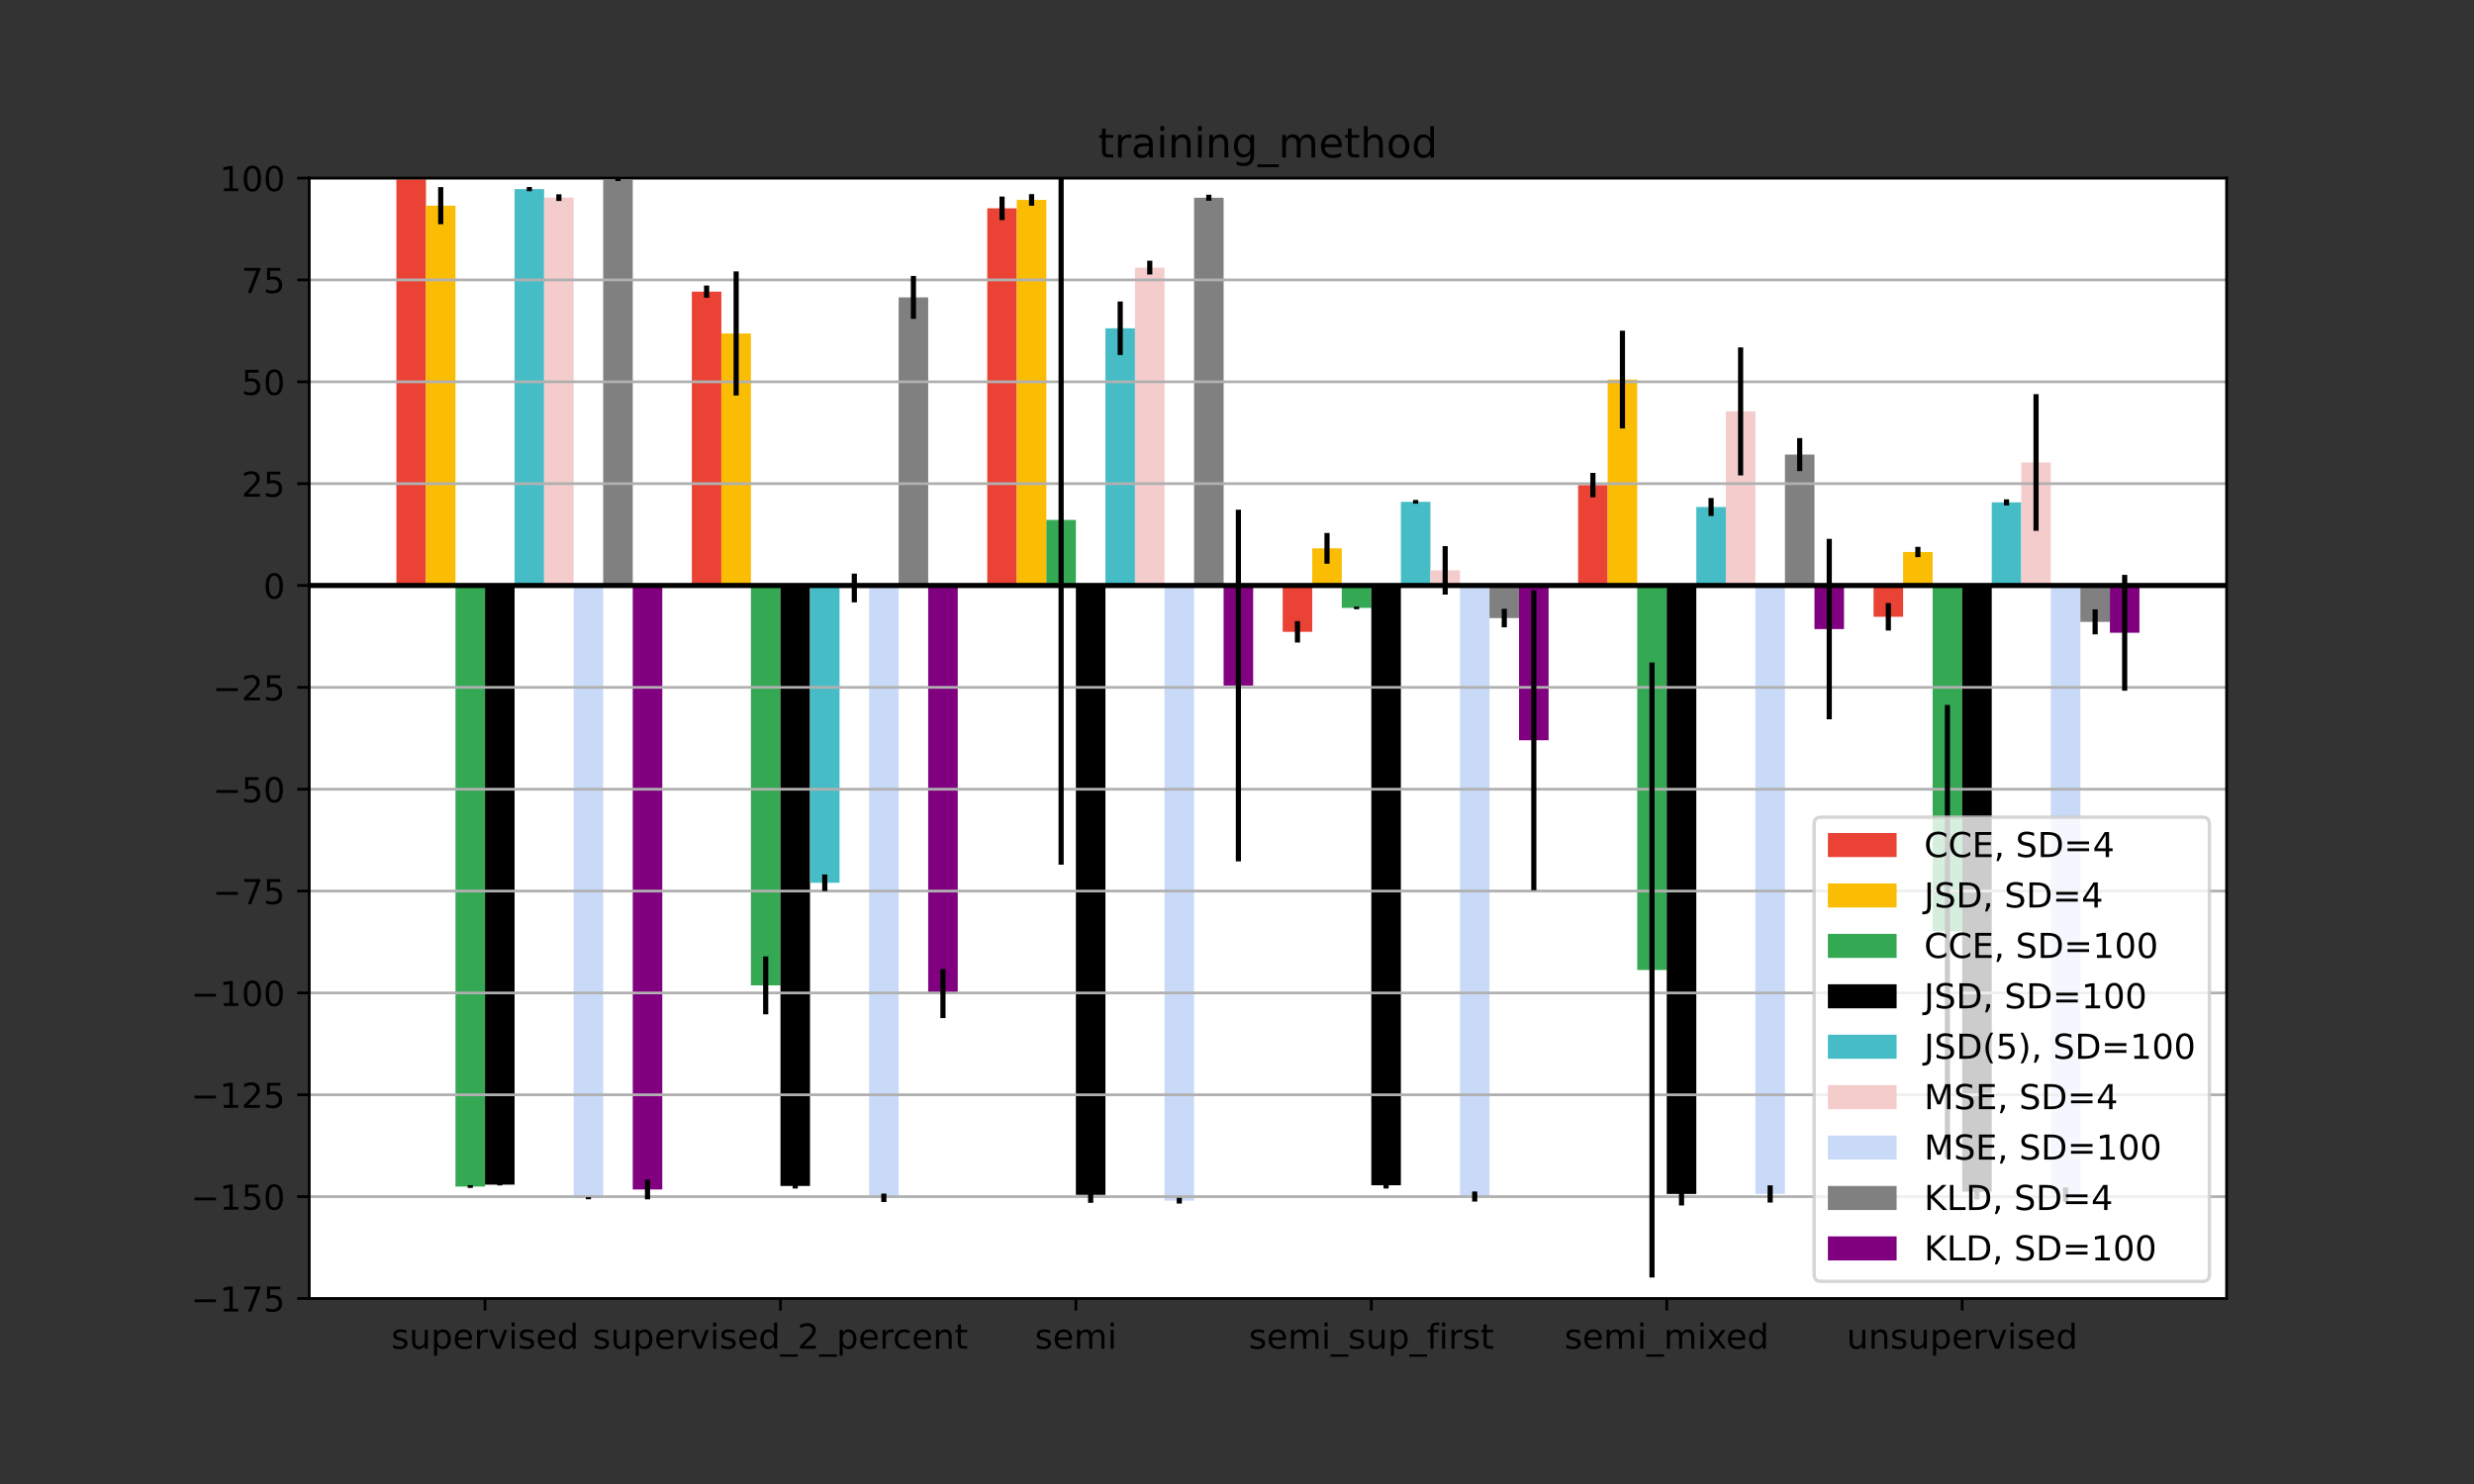 <?xml version="1.0" encoding="utf-8" standalone="no"?>
<!DOCTYPE svg PUBLIC "-//W3C//DTD SVG 1.1//EN"
  "http://www.w3.org/Graphics/SVG/1.1/DTD/svg11.dtd">
<!-- Created with matplotlib (https://matplotlib.org/) -->
<svg height="432pt" version="1.1" viewBox="0 0 720 432" width="720pt" xmlns="http://www.w3.org/2000/svg" xmlns:xlink="http://www.w3.org/1999/xlink">
 <rect x="0" y="0" width="720" height="432" fill="#333333" stroke="none"/>
 <defs>
  <style type="text/css">*{stroke-linecap:butt;stroke-linejoin:round;}</style>
 </defs>
 <g id="figure_1">
  <g id="patch_1">
   <path d="M 0 432 
L 720 432 
L 720 0 
L 0 0 
z
" style="fill:none;"/>
  </g>
  <g id="axes_1">
   <g id="patch_2">
    <path d="M 90 378 
L 648 378 
L 648 51.84 
L 90 51.84 
z
" style="fill:#ffffff;"/>
   </g>
   <g id="patch_3">
    <path clip-path="url(#pdd9e26e563)" d="M 115.364 170.444 
L 123.961 170.444 
L 123.961 52.022 
L 115.364 52.022 
z
" style="fill:#ea4335;"/>
   </g>
   <g id="patch_4">
    <path clip-path="url(#pdd9e26e563)" d="M 201.342 170.444 
L 209.94 170.444 
L 209.94 84.896 
L 201.342 84.896 
z
" style="fill:#ea4335;"/>
   </g>
   <g id="patch_5">
    <path clip-path="url(#pdd9e26e563)" d="M 287.32 170.444 
L 295.918 170.444 
L 295.918 60.636 
L 287.32 60.636 
z
" style="fill:#ea4335;"/>
   </g>
   <g id="patch_6">
    <path clip-path="url(#pdd9e26e563)" d="M 373.299 170.444 
L 381.897 170.444 
L 381.897 183.933 
L 373.299 183.933 
z
" style="fill:#ea4335;"/>
   </g>
   <g id="patch_7">
    <path clip-path="url(#pdd9e26e563)" d="M 459.277 170.444 
L 467.875 170.444 
L 467.875 141.216 
L 459.277 141.216 
z
" style="fill:#ea4335;"/>
   </g>
   <g id="patch_8">
    <path clip-path="url(#pdd9e26e563)" d="M 545.256 170.444 
L 553.854 170.444 
L 553.854 179.547 
L 545.256 179.547 
z
" style="fill:#ea4335;"/>
   </g>
   <g id="patch_9">
    <path clip-path="url(#pdd9e26e563)" d="M 123.961 170.444 
L 132.559 170.444 
L 132.559 59.875 
L 123.961 59.875 
z
" style="fill:#fbbc04;"/>
   </g>
   <g id="patch_10">
    <path clip-path="url(#pdd9e26e563)" d="M 209.94 170.444 
L 218.538 170.444 
L 218.538 97.08 
L 209.94 97.08 
z
" style="fill:#fbbc04;"/>
   </g>
   <g id="patch_11">
    <path clip-path="url(#pdd9e26e563)" d="M 295.918 170.444 
L 304.516 170.444 
L 304.516 58.194 
L 295.918 58.194 
z
" style="fill:#fbbc04;"/>
   </g>
   <g id="patch_12">
    <path clip-path="url(#pdd9e26e563)" d="M 381.897 170.444 
L 390.495 170.444 
L 390.495 159.628 
L 381.897 159.628 
z
" style="fill:#fbbc04;"/>
   </g>
   <g id="patch_13">
    <path clip-path="url(#pdd9e26e563)" d="M 467.875 170.444 
L 476.473 170.444 
L 476.473 110.498 
L 467.875 110.498 
z
" style="fill:#fbbc04;"/>
   </g>
   <g id="patch_14">
    <path clip-path="url(#pdd9e26e563)" d="M 553.854 170.444 
L 562.451 170.444 
L 562.451 160.685 
L 553.854 160.685 
z
" style="fill:#fbbc04;"/>
   </g>
   <g id="patch_15">
    <path clip-path="url(#pdd9e26e563)" d="M 132.559 170.444 
L 141.157 170.444 
L 141.157 345.417 
L 132.559 345.417 
z
" style="fill:#34a853;"/>
   </g>
   <g id="patch_16">
    <path clip-path="url(#pdd9e26e563)" d="M 218.538 170.444 
L 227.136 170.444 
L 227.136 286.852 
L 218.538 286.852 
z
" style="fill:#34a853;"/>
   </g>
   <g id="patch_17">
    <path clip-path="url(#pdd9e26e563)" d="M 304.516 170.444 
L 313.114 170.444 
L 313.114 151.354 
L 304.516 151.354 
z
" style="fill:#34a853;"/>
   </g>
   <g id="patch_18">
    <path clip-path="url(#pdd9e26e563)" d="M 390.495 170.444 
L 399.092 170.444 
L 399.092 176.965 
L 390.495 176.965 
z
" style="fill:#34a853;"/>
   </g>
   <g id="patch_19">
    <path clip-path="url(#pdd9e26e563)" d="M 476.473 170.444 
L 485.071 170.444 
L 485.071 282.366 
L 476.473 282.366 
z
" style="fill:#34a853;"/>
   </g>
   <g id="patch_20">
    <path clip-path="url(#pdd9e26e563)" d="M 562.451 170.444 
L 571.049 170.444 
L 571.049 271.109 
L 562.451 271.109 
z
" style="fill:#34a853;"/>
   </g>
   <g id="patch_21">
    <path clip-path="url(#pdd9e26e563)" d="M 141.157 170.444 
L 149.755 170.444 
L 149.755 344.855 
L 141.157 344.855 
z
"/>
   </g>
   <g id="patch_22">
    <path clip-path="url(#pdd9e26e563)" d="M 227.136 170.444 
L 235.733 170.444 
L 235.733 345.24 
L 227.136 345.24 
z
"/>
   </g>
   <g id="patch_23">
    <path clip-path="url(#pdd9e26e563)" d="M 313.114 170.444 
L 321.712 170.444 
L 321.712 347.826 
L 313.114 347.826 
z
"/>
   </g>
   <g id="patch_24">
    <path clip-path="url(#pdd9e26e563)" d="M 399.092 170.444 
L 407.69 170.444 
L 407.69 345.038 
L 399.092 345.038 
z
"/>
   </g>
   <g id="patch_25">
    <path clip-path="url(#pdd9e26e563)" d="M 485.071 170.444 
L 493.669 170.444 
L 493.669 347.573 
L 485.071 347.573 
z
"/>
   </g>
   <g id="patch_26">
    <path clip-path="url(#pdd9e26e563)" d="M 571.049 170.444 
L 579.647 170.444 
L 579.647 346.912 
L 571.049 346.912 
z
"/>
   </g>
   <g id="patch_27">
    <path clip-path="url(#pdd9e26e563)" d="M 149.755 170.444 
L 158.353 170.444 
L 158.353 55.052 
L 149.755 55.052 
z
" style="fill:#46bdc6;"/>
   </g>
   <g id="patch_28">
    <path clip-path="url(#pdd9e26e563)" d="M 235.733 170.444 
L 244.331 170.444 
L 244.331 256.98 
L 235.733 256.98 
z
" style="fill:#46bdc6;"/>
   </g>
   <g id="patch_29">
    <path clip-path="url(#pdd9e26e563)" d="M 321.712 170.444 
L 330.31 170.444 
L 330.31 95.566 
L 321.712 95.566 
z
" style="fill:#46bdc6;"/>
   </g>
   <g id="patch_30">
    <path clip-path="url(#pdd9e26e563)" d="M 407.69 170.444 
L 416.288 170.444 
L 416.288 146.086 
L 407.69 146.086 
z
" style="fill:#46bdc6;"/>
   </g>
   <g id="patch_31">
    <path clip-path="url(#pdd9e26e563)" d="M 493.669 170.444 
L 502.267 170.444 
L 502.267 147.591 
L 493.669 147.591 
z
" style="fill:#46bdc6;"/>
   </g>
   <g id="patch_32">
    <path clip-path="url(#pdd9e26e563)" d="M 579.647 170.444 
L 588.245 170.444 
L 588.245 146.238 
L 579.647 146.238 
z
" style="fill:#46bdc6;"/>
   </g>
   <g id="patch_33">
    <path clip-path="url(#pdd9e26e563)" d="M 158.353 170.444 
L 166.951 170.444 
L 166.951 57.527 
L 158.353 57.527 
z
" style="fill:#f4cccc;"/>
   </g>
   <g id="patch_34">
    <path clip-path="url(#pdd9e26e563)" d="M 244.331 170.444 
L 252.929 170.444 
L 252.929 171.169 
L 244.331 171.169 
z
" style="fill:#f4cccc;"/>
   </g>
   <g id="patch_35">
    <path clip-path="url(#pdd9e26e563)" d="M 330.31 170.444 
L 338.908 170.444 
L 338.908 77.912 
L 330.31 77.912 
z
" style="fill:#f4cccc;"/>
   </g>
   <g id="patch_36">
    <path clip-path="url(#pdd9e26e563)" d="M 416.288 170.444 
L 424.886 170.444 
L 424.886 166.032 
L 416.288 166.032 
z
" style="fill:#f4cccc;"/>
   </g>
   <g id="patch_37">
    <path clip-path="url(#pdd9e26e563)" d="M 502.267 170.444 
L 510.864 170.444 
L 510.864 119.758 
L 502.267 119.758 
z
" style="fill:#f4cccc;"/>
   </g>
   <g id="patch_38">
    <path clip-path="url(#pdd9e26e563)" d="M 588.245 170.444 
L 596.843 170.444 
L 596.843 134.625 
L 588.245 134.625 
z
" style="fill:#f4cccc;"/>
   </g>
   <g id="patch_39">
    <path clip-path="url(#pdd9e26e563)" d="M 166.951 170.444 
L 175.549 170.444 
L 175.549 348.814 
L 166.951 348.814 
z
" style="fill:#c9daf8;"/>
   </g>
   <g id="patch_40">
    <path clip-path="url(#pdd9e26e563)" d="M 252.929 170.444 
L 261.527 170.444 
L 261.527 348.698 
L 252.929 348.698 
z
" style="fill:#c9daf8;"/>
   </g>
   <g id="patch_41">
    <path clip-path="url(#pdd9e26e563)" d="M 338.908 170.444 
L 347.505 170.444 
L 347.505 349.525 
L 338.908 349.525 
z
" style="fill:#c9daf8;"/>
   </g>
   <g id="patch_42">
    <path clip-path="url(#pdd9e26e563)" d="M 424.886 170.444 
L 433.484 170.444 
L 433.484 348.316 
L 424.886 348.316 
z
" style="fill:#c9daf8;"/>
   </g>
   <g id="patch_43">
    <path clip-path="url(#pdd9e26e563)" d="M 510.864 170.444 
L 519.462 170.444 
L 519.462 347.569 
L 510.864 347.569 
z
" style="fill:#c9daf8;"/>
   </g>
   <g id="patch_44">
    <path clip-path="url(#pdd9e26e563)" d="M 596.843 170.444 
L 605.441 170.444 
L 605.441 347.73 
L 596.843 347.73 
z
" style="fill:#c9daf8;"/>
   </g>
   <g id="patch_45">
    <path clip-path="url(#pdd9e26e563)" d="M 175.549 170.444 
L 184.146 170.444 
L 184.146 52.342 
L 175.549 52.342 
z
" style="fill:#808080;"/>
   </g>
   <g id="patch_46">
    <path clip-path="url(#pdd9e26e563)" d="M 261.527 170.444 
L 270.125 170.444 
L 270.125 86.57 
L 261.527 86.57 
z
" style="fill:#808080;"/>
   </g>
   <g id="patch_47">
    <path clip-path="url(#pdd9e26e563)" d="M 347.505 170.444 
L 356.103 170.444 
L 356.103 57.567 
L 347.505 57.567 
z
" style="fill:#808080;"/>
   </g>
   <g id="patch_48">
    <path clip-path="url(#pdd9e26e563)" d="M 433.484 170.444 
L 442.082 170.444 
L 442.082 179.921 
L 433.484 179.921 
z
" style="fill:#808080;"/>
   </g>
   <g id="patch_49">
    <path clip-path="url(#pdd9e26e563)" d="M 519.462 170.444 
L 528.06 170.444 
L 528.06 132.326 
L 519.462 132.326 
z
" style="fill:#808080;"/>
   </g>
   <g id="patch_50">
    <path clip-path="url(#pdd9e26e563)" d="M 605.441 170.444 
L 614.039 170.444 
L 614.039 181.033 
L 605.441 181.033 
z
" style="fill:#808080;"/>
   </g>
   <g id="patch_51">
    <path clip-path="url(#pdd9e26e563)" d="M 184.146 170.444 
L 192.744 170.444 
L 192.744 346.262 
L 184.146 346.262 
z
" style="fill:#800080;"/>
   </g>
   <g id="patch_52">
    <path clip-path="url(#pdd9e26e563)" d="M 270.125 170.444 
L 278.723 170.444 
L 278.723 289.22 
L 270.125 289.22 
z
" style="fill:#800080;"/>
   </g>
   <g id="patch_53">
    <path clip-path="url(#pdd9e26e563)" d="M 356.103 170.444 
L 364.701 170.444 
L 364.701 199.569 
L 356.103 199.569 
z
" style="fill:#800080;"/>
   </g>
   <g id="patch_54">
    <path clip-path="url(#pdd9e26e563)" d="M 442.082 170.444 
L 450.68 170.444 
L 450.68 215.491 
L 442.082 215.491 
z
" style="fill:#800080;"/>
   </g>
   <g id="patch_55">
    <path clip-path="url(#pdd9e26e563)" d="M 528.06 170.444 
L 536.658 170.444 
L 536.658 183.126 
L 528.06 183.126 
z
" style="fill:#800080;"/>
   </g>
   <g id="patch_56">
    <path clip-path="url(#pdd9e26e563)" d="M 614.039 170.444 
L 622.636 170.444 
L 622.636 184.199 
L 614.039 184.199 
z
" style="fill:#800080;"/>
   </g>
   <g id="matplotlib.axis_1">
    <g id="xtick_1">
     <g id="line2d_1">
      <defs>
       <path d="M 0 0 
L 0 3.5 
" id="m931afcda94" style="stroke:#000000;stroke-width:0.8;"/>
      </defs>
      <g>
       <use style="stroke:#000000;stroke-width:0.8;" x="141.157" xlink:href="#m931afcda94" y="378"/>
      </g>
     </g>
     <g id="text_1">
      <!-- supervised -->
      <g transform="translate(113.874 392.598)scale(0.1 -0.1)">
       <defs>
        <path d="M 44.281 53.078 
L 44.281 44.578 
Q 40.484 46.531 36.375 47.5 
Q 32.281 48.484 27.875 48.484 
Q 21.188 48.484 17.844 46.438 
Q 14.5 44.391 14.5 40.281 
Q 14.5 37.156 16.891 35.375 
Q 19.281 33.594 26.516 31.984 
L 29.594 31.297 
Q 39.156 29.25 43.188 25.516 
Q 47.219 21.781 47.219 15.094 
Q 47.219 7.469 41.188 3.016 
Q 35.156 -1.422 24.609 -1.422 
Q 20.219 -1.422 15.453 -0.562 
Q 10.688 0.297 5.422 2 
L 5.422 11.281 
Q 10.406 8.688 15.234 7.391 
Q 20.062 6.109 24.812 6.109 
Q 31.156 6.109 34.562 8.281 
Q 37.984 10.453 37.984 14.406 
Q 37.984 18.062 35.516 20.016 
Q 33.062 21.969 24.703 23.781 
L 21.578 24.516 
Q 13.234 26.266 9.516 29.906 
Q 5.812 33.547 5.812 39.891 
Q 5.812 47.609 11.281 51.797 
Q 16.75 56 26.812 56 
Q 31.781 56 36.172 55.266 
Q 40.578 54.547 44.281 53.078 
z
" id="DejaVuSans-115"/>
        <path d="M 8.5 21.578 
L 8.5 54.688 
L 17.484 54.688 
L 17.484 21.922 
Q 17.484 14.156 20.5 10.266 
Q 23.531 6.391 29.594 6.391 
Q 36.859 6.391 41.078 11.031 
Q 45.312 15.672 45.312 23.688 
L 45.312 54.688 
L 54.297 54.688 
L 54.297 0 
L 45.312 0 
L 45.312 8.406 
Q 42.047 3.422 37.719 1 
Q 33.406 -1.422 27.688 -1.422 
Q 18.266 -1.422 13.375 4.438 
Q 8.5 10.297 8.5 21.578 
z
M 31.109 56 
z
" id="DejaVuSans-117"/>
        <path d="M 18.109 8.203 
L 18.109 -20.797 
L 9.078 -20.797 
L 9.078 54.688 
L 18.109 54.688 
L 18.109 46.391 
Q 20.953 51.266 25.266 53.625 
Q 29.594 56 35.594 56 
Q 45.562 56 51.781 48.094 
Q 58.016 40.188 58.016 27.297 
Q 58.016 14.406 51.781 6.484 
Q 45.562 -1.422 35.594 -1.422 
Q 29.594 -1.422 25.266 0.953 
Q 20.953 3.328 18.109 8.203 
z
M 48.688 27.297 
Q 48.688 37.203 44.609 42.844 
Q 40.531 48.484 33.406 48.484 
Q 26.266 48.484 22.188 42.844 
Q 18.109 37.203 18.109 27.297 
Q 18.109 17.391 22.188 11.75 
Q 26.266 6.109 33.406 6.109 
Q 40.531 6.109 44.609 11.75 
Q 48.688 17.391 48.688 27.297 
z
" id="DejaVuSans-112"/>
        <path d="M 56.203 29.594 
L 56.203 25.203 
L 14.891 25.203 
Q 15.484 15.922 20.484 11.062 
Q 25.484 6.203 34.422 6.203 
Q 39.594 6.203 44.453 7.469 
Q 49.312 8.734 54.109 11.281 
L 54.109 2.781 
Q 49.266 0.734 44.188 -0.344 
Q 39.109 -1.422 33.891 -1.422 
Q 20.797 -1.422 13.156 6.188 
Q 5.516 13.812 5.516 26.812 
Q 5.516 40.234 12.766 48.109 
Q 20.016 56 32.328 56 
Q 43.359 56 49.781 48.891 
Q 56.203 41.797 56.203 29.594 
z
M 47.219 32.234 
Q 47.125 39.594 43.094 43.984 
Q 39.062 48.391 32.422 48.391 
Q 24.906 48.391 20.391 44.141 
Q 15.875 39.891 15.188 32.172 
z
" id="DejaVuSans-101"/>
        <path d="M 41.109 46.297 
Q 39.594 47.172 37.812 47.578 
Q 36.031 48 33.891 48 
Q 26.266 48 22.188 43.047 
Q 18.109 38.094 18.109 28.812 
L 18.109 0 
L 9.078 0 
L 9.078 54.688 
L 18.109 54.688 
L 18.109 46.188 
Q 20.953 51.172 25.484 53.578 
Q 30.031 56 36.531 56 
Q 37.453 56 38.578 55.875 
Q 39.703 55.766 41.062 55.516 
z
" id="DejaVuSans-114"/>
        <path d="M 2.984 54.688 
L 12.5 54.688 
L 29.594 8.797 
L 46.688 54.688 
L 56.203 54.688 
L 35.688 0 
L 23.484 0 
z
" id="DejaVuSans-118"/>
        <path d="M 9.422 54.688 
L 18.406 54.688 
L 18.406 0 
L 9.422 0 
z
M 9.422 75.984 
L 18.406 75.984 
L 18.406 64.594 
L 9.422 64.594 
z
" id="DejaVuSans-105"/>
        <path d="M 45.406 46.391 
L 45.406 75.984 
L 54.391 75.984 
L 54.391 0 
L 45.406 0 
L 45.406 8.203 
Q 42.578 3.328 38.25 0.953 
Q 33.938 -1.422 27.875 -1.422 
Q 17.969 -1.422 11.734 6.484 
Q 5.516 14.406 5.516 27.297 
Q 5.516 40.188 11.734 48.094 
Q 17.969 56 27.875 56 
Q 33.938 56 38.25 53.625 
Q 42.578 51.266 45.406 46.391 
z
M 14.797 27.297 
Q 14.797 17.391 18.875 11.75 
Q 22.953 6.109 30.078 6.109 
Q 37.203 6.109 41.297 11.75 
Q 45.406 17.391 45.406 27.297 
Q 45.406 37.203 41.297 42.844 
Q 37.203 48.484 30.078 48.484 
Q 22.953 48.484 18.875 42.844 
Q 14.797 37.203 14.797 27.297 
z
" id="DejaVuSans-100"/>
       </defs>
       <use xlink:href="#DejaVuSans-115"/>
       <use x="52.1" xlink:href="#DejaVuSans-117"/>
       <use x="115.479" xlink:href="#DejaVuSans-112"/>
       <use x="178.955" xlink:href="#DejaVuSans-101"/>
       <use x="240.479" xlink:href="#DejaVuSans-114"/>
       <use x="281.592" xlink:href="#DejaVuSans-118"/>
       <use x="340.771" xlink:href="#DejaVuSans-105"/>
       <use x="368.555" xlink:href="#DejaVuSans-115"/>
       <use x="420.654" xlink:href="#DejaVuSans-101"/>
       <use x="482.178" xlink:href="#DejaVuSans-100"/>
      </g>
     </g>
    </g>
    <g id="xtick_2">
     <g id="line2d_2">
      <g>
       <use style="stroke:#000000;stroke-width:0.8;" x="227.136" xlink:href="#m931afcda94" y="378"/>
      </g>
     </g>
     <g id="text_2">
      <!-- supervised_2_percent -->
      <g transform="translate(172.522 392.598)scale(0.1 -0.1)">
       <defs>
        <path d="M 50.984 -16.609 
L 50.984 -23.578 
L -0.984 -23.578 
L -0.984 -16.609 
z
" id="DejaVuSans-95"/>
        <path d="M 19.188 8.297 
L 53.609 8.297 
L 53.609 0 
L 7.328 0 
L 7.328 8.297 
Q 12.938 14.109 22.625 23.891 
Q 32.328 33.688 34.812 36.531 
Q 39.547 41.844 41.422 45.531 
Q 43.312 49.219 43.312 52.781 
Q 43.312 58.594 39.234 62.25 
Q 35.156 65.922 28.609 65.922 
Q 23.969 65.922 18.812 64.312 
Q 13.672 62.703 7.812 59.422 
L 7.812 69.391 
Q 13.766 71.781 18.938 73 
Q 24.125 74.219 28.422 74.219 
Q 39.75 74.219 46.484 68.547 
Q 53.219 62.891 53.219 53.422 
Q 53.219 48.922 51.531 44.891 
Q 49.859 40.875 45.406 35.406 
Q 44.188 33.984 37.641 27.219 
Q 31.109 20.453 19.188 8.297 
z
" id="DejaVuSans-50"/>
        <path d="M 48.781 52.594 
L 48.781 44.188 
Q 44.969 46.297 41.141 47.344 
Q 37.312 48.391 33.406 48.391 
Q 24.656 48.391 19.812 42.844 
Q 14.984 37.312 14.984 27.297 
Q 14.984 17.281 19.812 11.734 
Q 24.656 6.203 33.406 6.203 
Q 37.312 6.203 41.141 7.25 
Q 44.969 8.297 48.781 10.406 
L 48.781 2.094 
Q 45.016 0.344 40.984 -0.531 
Q 36.969 -1.422 32.422 -1.422 
Q 20.062 -1.422 12.781 6.344 
Q 5.516 14.109 5.516 27.297 
Q 5.516 40.672 12.859 48.328 
Q 20.219 56 33.016 56 
Q 37.156 56 41.109 55.141 
Q 45.062 54.297 48.781 52.594 
z
" id="DejaVuSans-99"/>
        <path d="M 54.891 33.016 
L 54.891 0 
L 45.906 0 
L 45.906 32.719 
Q 45.906 40.484 42.875 44.328 
Q 39.844 48.188 33.797 48.188 
Q 26.516 48.188 22.312 43.547 
Q 18.109 38.922 18.109 30.906 
L 18.109 0 
L 9.078 0 
L 9.078 54.688 
L 18.109 54.688 
L 18.109 46.188 
Q 21.344 51.125 25.703 53.562 
Q 30.078 56 35.797 56 
Q 45.219 56 50.047 50.172 
Q 54.891 44.344 54.891 33.016 
z
" id="DejaVuSans-110"/>
        <path d="M 18.312 70.219 
L 18.312 54.688 
L 36.812 54.688 
L 36.812 47.703 
L 18.312 47.703 
L 18.312 18.016 
Q 18.312 11.328 20.141 9.422 
Q 21.969 7.516 27.594 7.516 
L 36.812 7.516 
L 36.812 0 
L 27.594 0 
Q 17.188 0 13.234 3.875 
Q 9.281 7.766 9.281 18.016 
L 9.281 47.703 
L 2.688 47.703 
L 2.688 54.688 
L 9.281 54.688 
L 9.281 70.219 
z
" id="DejaVuSans-116"/>
       </defs>
       <use xlink:href="#DejaVuSans-115"/>
       <use x="52.1" xlink:href="#DejaVuSans-117"/>
       <use x="115.479" xlink:href="#DejaVuSans-112"/>
       <use x="178.955" xlink:href="#DejaVuSans-101"/>
       <use x="240.479" xlink:href="#DejaVuSans-114"/>
       <use x="281.592" xlink:href="#DejaVuSans-118"/>
       <use x="340.771" xlink:href="#DejaVuSans-105"/>
       <use x="368.555" xlink:href="#DejaVuSans-115"/>
       <use x="420.654" xlink:href="#DejaVuSans-101"/>
       <use x="482.178" xlink:href="#DejaVuSans-100"/>
       <use x="545.654" xlink:href="#DejaVuSans-95"/>
       <use x="595.654" xlink:href="#DejaVuSans-50"/>
       <use x="659.277" xlink:href="#DejaVuSans-95"/>
       <use x="709.277" xlink:href="#DejaVuSans-112"/>
       <use x="772.754" xlink:href="#DejaVuSans-101"/>
       <use x="834.277" xlink:href="#DejaVuSans-114"/>
       <use x="873.141" xlink:href="#DejaVuSans-99"/>
       <use x="928.121" xlink:href="#DejaVuSans-101"/>
       <use x="989.645" xlink:href="#DejaVuSans-110"/>
       <use x="1053.023" xlink:href="#DejaVuSans-116"/>
      </g>
     </g>
    </g>
    <g id="xtick_3">
     <g id="line2d_3">
      <g>
       <use style="stroke:#000000;stroke-width:0.8;" x="313.114" xlink:href="#m931afcda94" y="378"/>
      </g>
     </g>
     <g id="text_3">
      <!-- semi -->
      <g transform="translate(301.173 392.598)scale(0.1 -0.1)">
       <defs>
        <path d="M 52 44.188 
Q 55.375 50.25 60.062 53.125 
Q 64.75 56 71.094 56 
Q 79.641 56 84.281 50.016 
Q 88.922 44.047 88.922 33.016 
L 88.922 0 
L 79.891 0 
L 79.891 32.719 
Q 79.891 40.578 77.094 44.375 
Q 74.312 48.188 68.609 48.188 
Q 61.625 48.188 57.562 43.547 
Q 53.516 38.922 53.516 30.906 
L 53.516 0 
L 44.484 0 
L 44.484 32.719 
Q 44.484 40.625 41.703 44.406 
Q 38.922 48.188 33.109 48.188 
Q 26.219 48.188 22.156 43.531 
Q 18.109 38.875 18.109 30.906 
L 18.109 0 
L 9.078 0 
L 9.078 54.688 
L 18.109 54.688 
L 18.109 46.188 
Q 21.188 51.219 25.484 53.609 
Q 29.781 56 35.688 56 
Q 41.656 56 45.828 52.969 
Q 50 49.953 52 44.188 
z
" id="DejaVuSans-109"/>
       </defs>
       <use xlink:href="#DejaVuSans-115"/>
       <use x="52.1" xlink:href="#DejaVuSans-101"/>
       <use x="113.623" xlink:href="#DejaVuSans-109"/>
       <use x="211.035" xlink:href="#DejaVuSans-105"/>
      </g>
     </g>
    </g>
    <g id="xtick_4">
     <g id="line2d_4">
      <g>
       <use style="stroke:#000000;stroke-width:0.8;" x="399.092" xlink:href="#m931afcda94" y="378"/>
      </g>
     </g>
     <g id="text_4">
      <!-- semi_sup_first -->
      <g transform="translate(363.435 392.598)scale(0.1 -0.1)">
       <defs>
        <path d="M 37.109 75.984 
L 37.109 68.5 
L 28.516 68.5 
Q 23.688 68.5 21.797 66.547 
Q 19.922 64.594 19.922 59.516 
L 19.922 54.688 
L 34.719 54.688 
L 34.719 47.703 
L 19.922 47.703 
L 19.922 0 
L 10.891 0 
L 10.891 47.703 
L 2.297 47.703 
L 2.297 54.688 
L 10.891 54.688 
L 10.891 58.5 
Q 10.891 67.625 15.141 71.797 
Q 19.391 75.984 28.609 75.984 
z
" id="DejaVuSans-102"/>
       </defs>
       <use xlink:href="#DejaVuSans-115"/>
       <use x="52.1" xlink:href="#DejaVuSans-101"/>
       <use x="113.623" xlink:href="#DejaVuSans-109"/>
       <use x="211.035" xlink:href="#DejaVuSans-105"/>
       <use x="238.818" xlink:href="#DejaVuSans-95"/>
       <use x="288.818" xlink:href="#DejaVuSans-115"/>
       <use x="340.918" xlink:href="#DejaVuSans-117"/>
       <use x="404.297" xlink:href="#DejaVuSans-112"/>
       <use x="467.773" xlink:href="#DejaVuSans-95"/>
       <use x="517.773" xlink:href="#DejaVuSans-102"/>
       <use x="552.979" xlink:href="#DejaVuSans-105"/>
       <use x="580.762" xlink:href="#DejaVuSans-114"/>
       <use x="621.875" xlink:href="#DejaVuSans-115"/>
       <use x="673.975" xlink:href="#DejaVuSans-116"/>
      </g>
     </g>
    </g>
    <g id="xtick_5">
     <g id="line2d_5">
      <g>
       <use style="stroke:#000000;stroke-width:0.8;" x="485.071" xlink:href="#m931afcda94" y="378"/>
      </g>
     </g>
     <g id="text_5">
      <!-- semi_mixed -->
      <g transform="translate(455.317 392.598)scale(0.1 -0.1)">
       <defs>
        <path d="M 54.891 54.688 
L 35.109 28.078 
L 55.906 0 
L 45.312 0 
L 29.391 21.484 
L 13.484 0 
L 2.875 0 
L 24.125 28.609 
L 4.688 54.688 
L 15.281 54.688 
L 29.781 35.203 
L 44.281 54.688 
z
" id="DejaVuSans-120"/>
       </defs>
       <use xlink:href="#DejaVuSans-115"/>
       <use x="52.1" xlink:href="#DejaVuSans-101"/>
       <use x="113.623" xlink:href="#DejaVuSans-109"/>
       <use x="211.035" xlink:href="#DejaVuSans-105"/>
       <use x="238.818" xlink:href="#DejaVuSans-95"/>
       <use x="288.818" xlink:href="#DejaVuSans-109"/>
       <use x="386.23" xlink:href="#DejaVuSans-105"/>
       <use x="414.014" xlink:href="#DejaVuSans-120"/>
       <use x="470.068" xlink:href="#DejaVuSans-101"/>
       <use x="531.592" xlink:href="#DejaVuSans-100"/>
      </g>
     </g>
    </g>
    <g id="xtick_6">
     <g id="line2d_6">
      <g>
       <use style="stroke:#000000;stroke-width:0.8;" x="571.049" xlink:href="#m931afcda94" y="378"/>
      </g>
     </g>
     <g id="text_6">
      <!-- unsupervised -->
      <g transform="translate(537.428 392.598)scale(0.1 -0.1)">
       <use xlink:href="#DejaVuSans-117"/>
       <use x="63.379" xlink:href="#DejaVuSans-110"/>
       <use x="126.758" xlink:href="#DejaVuSans-115"/>
       <use x="178.857" xlink:href="#DejaVuSans-117"/>
       <use x="242.236" xlink:href="#DejaVuSans-112"/>
       <use x="305.713" xlink:href="#DejaVuSans-101"/>
       <use x="367.236" xlink:href="#DejaVuSans-114"/>
       <use x="408.35" xlink:href="#DejaVuSans-118"/>
       <use x="467.529" xlink:href="#DejaVuSans-105"/>
       <use x="495.312" xlink:href="#DejaVuSans-115"/>
       <use x="547.412" xlink:href="#DejaVuSans-101"/>
       <use x="608.936" xlink:href="#DejaVuSans-100"/>
      </g>
     </g>
    </g>
   </g>
   <g id="matplotlib.axis_2">
    <g id="ytick_1">
     <g id="line2d_7">
      <path clip-path="url(#pdd9e26e563)" d="M 90 378 
L 648 378 
" style="fill:none;stroke:#b0b0b0;stroke-linecap:square;stroke-width:0.8;"/>
     </g>
     <g id="line2d_8">
      <defs>
       <path d="M 0 0 
L -3.5 0 
" id="m92d820ba97" style="stroke:#000000;stroke-width:0.8;"/>
      </defs>
      <g>
       <use style="stroke:#000000;stroke-width:0.8;" x="90" xlink:href="#m92d820ba97" y="378"/>
      </g>
     </g>
     <g id="text_7">
      <!-- −175 -->
      <g transform="translate(55.533 381.799)scale(0.1 -0.1)">
       <defs>
        <path d="M 10.594 35.5 
L 73.188 35.5 
L 73.188 27.203 
L 10.594 27.203 
z
" id="DejaVuSans-8722"/>
        <path d="M 12.406 8.297 
L 28.516 8.297 
L 28.516 63.922 
L 10.984 60.406 
L 10.984 69.391 
L 28.422 72.906 
L 38.281 72.906 
L 38.281 8.297 
L 54.391 8.297 
L 54.391 0 
L 12.406 0 
z
" id="DejaVuSans-49"/>
        <path d="M 8.203 72.906 
L 55.078 72.906 
L 55.078 68.703 
L 28.609 0 
L 18.312 0 
L 43.219 64.594 
L 8.203 64.594 
z
" id="DejaVuSans-55"/>
        <path d="M 10.797 72.906 
L 49.516 72.906 
L 49.516 64.594 
L 19.828 64.594 
L 19.828 46.734 
Q 21.969 47.469 24.109 47.828 
Q 26.266 48.188 28.422 48.188 
Q 40.625 48.188 47.75 41.5 
Q 54.891 34.812 54.891 23.391 
Q 54.891 11.625 47.562 5.094 
Q 40.234 -1.422 26.906 -1.422 
Q 22.312 -1.422 17.547 -0.641 
Q 12.797 0.141 7.719 1.703 
L 7.719 11.625 
Q 12.109 9.234 16.797 8.062 
Q 21.484 6.891 26.703 6.891 
Q 35.156 6.891 40.078 11.328 
Q 45.016 15.766 45.016 23.391 
Q 45.016 31 40.078 35.438 
Q 35.156 39.891 26.703 39.891 
Q 22.75 39.891 18.812 39.016 
Q 14.891 38.141 10.797 36.281 
z
" id="DejaVuSans-53"/>
       </defs>
       <use xlink:href="#DejaVuSans-8722"/>
       <use x="83.789" xlink:href="#DejaVuSans-49"/>
       <use x="147.412" xlink:href="#DejaVuSans-55"/>
       <use x="211.035" xlink:href="#DejaVuSans-53"/>
      </g>
     </g>
    </g>
    <g id="ytick_2">
     <g id="line2d_9">
      <path clip-path="url(#pdd9e26e563)" d="M 90 348.349 
L 648 348.349 
" style="fill:none;stroke:#b0b0b0;stroke-linecap:square;stroke-width:0.8;"/>
     </g>
     <g id="line2d_10">
      <g>
       <use style="stroke:#000000;stroke-width:0.8;" x="90" xlink:href="#m92d820ba97" y="348.349"/>
      </g>
     </g>
     <g id="text_8">
      <!-- −150 -->
      <g transform="translate(55.533 352.148)scale(0.1 -0.1)">
       <defs>
        <path d="M 31.781 66.406 
Q 24.172 66.406 20.328 58.906 
Q 16.5 51.422 16.5 36.375 
Q 16.5 21.391 20.328 13.891 
Q 24.172 6.391 31.781 6.391 
Q 39.453 6.391 43.281 13.891 
Q 47.125 21.391 47.125 36.375 
Q 47.125 51.422 43.281 58.906 
Q 39.453 66.406 31.781 66.406 
z
M 31.781 74.219 
Q 44.047 74.219 50.516 64.516 
Q 56.984 54.828 56.984 36.375 
Q 56.984 17.969 50.516 8.266 
Q 44.047 -1.422 31.781 -1.422 
Q 19.531 -1.422 13.062 8.266 
Q 6.594 17.969 6.594 36.375 
Q 6.594 54.828 13.062 64.516 
Q 19.531 74.219 31.781 74.219 
z
" id="DejaVuSans-48"/>
       </defs>
       <use xlink:href="#DejaVuSans-8722"/>
       <use x="83.789" xlink:href="#DejaVuSans-49"/>
       <use x="147.412" xlink:href="#DejaVuSans-53"/>
       <use x="211.035" xlink:href="#DejaVuSans-48"/>
      </g>
     </g>
    </g>
    <g id="ytick_3">
     <g id="line2d_11">
      <path clip-path="url(#pdd9e26e563)" d="M 90 318.698 
L 648 318.698 
" style="fill:none;stroke:#b0b0b0;stroke-linecap:square;stroke-width:0.8;"/>
     </g>
     <g id="line2d_12">
      <g>
       <use style="stroke:#000000;stroke-width:0.8;" x="90" xlink:href="#m92d820ba97" y="318.698"/>
      </g>
     </g>
     <g id="text_9">
      <!-- −125 -->
      <g transform="translate(55.533 322.497)scale(0.1 -0.1)">
       <use xlink:href="#DejaVuSans-8722"/>
       <use x="83.789" xlink:href="#DejaVuSans-49"/>
       <use x="147.412" xlink:href="#DejaVuSans-50"/>
       <use x="211.035" xlink:href="#DejaVuSans-53"/>
      </g>
     </g>
    </g>
    <g id="ytick_4">
     <g id="line2d_13">
      <path clip-path="url(#pdd9e26e563)" d="M 90 289.047 
L 648 289.047 
" style="fill:none;stroke:#b0b0b0;stroke-linecap:square;stroke-width:0.8;"/>
     </g>
     <g id="line2d_14">
      <g>
       <use style="stroke:#000000;stroke-width:0.8;" x="90" xlink:href="#m92d820ba97" y="289.047"/>
      </g>
     </g>
     <g id="text_10">
      <!-- −100 -->
      <g transform="translate(55.533 292.846)scale(0.1 -0.1)">
       <use xlink:href="#DejaVuSans-8722"/>
       <use x="83.789" xlink:href="#DejaVuSans-49"/>
       <use x="147.412" xlink:href="#DejaVuSans-48"/>
       <use x="211.035" xlink:href="#DejaVuSans-48"/>
      </g>
     </g>
    </g>
    <g id="ytick_5">
     <g id="line2d_15">
      <path clip-path="url(#pdd9e26e563)" d="M 90 259.396 
L 648 259.396 
" style="fill:none;stroke:#b0b0b0;stroke-linecap:square;stroke-width:0.8;"/>
     </g>
     <g id="line2d_16">
      <g>
       <use style="stroke:#000000;stroke-width:0.8;" x="90" xlink:href="#m92d820ba97" y="259.396"/>
      </g>
     </g>
     <g id="text_11">
      <!-- −75 -->
      <g transform="translate(61.895 263.196)scale(0.1 -0.1)">
       <use xlink:href="#DejaVuSans-8722"/>
       <use x="83.789" xlink:href="#DejaVuSans-55"/>
       <use x="147.412" xlink:href="#DejaVuSans-53"/>
      </g>
     </g>
    </g>
    <g id="ytick_6">
     <g id="line2d_17">
      <path clip-path="url(#pdd9e26e563)" d="M 90 229.745 
L 648 229.745 
" style="fill:none;stroke:#b0b0b0;stroke-linecap:square;stroke-width:0.8;"/>
     </g>
     <g id="line2d_18">
      <g>
       <use style="stroke:#000000;stroke-width:0.8;" x="90" xlink:href="#m92d820ba97" y="229.745"/>
      </g>
     </g>
     <g id="text_12">
      <!-- −50 -->
      <g transform="translate(61.895 233.545)scale(0.1 -0.1)">
       <use xlink:href="#DejaVuSans-8722"/>
       <use x="83.789" xlink:href="#DejaVuSans-53"/>
       <use x="147.412" xlink:href="#DejaVuSans-48"/>
      </g>
     </g>
    </g>
    <g id="ytick_7">
     <g id="line2d_19">
      <path clip-path="url(#pdd9e26e563)" d="M 90 200.095 
L 648 200.095 
" style="fill:none;stroke:#b0b0b0;stroke-linecap:square;stroke-width:0.8;"/>
     </g>
     <g id="line2d_20">
      <g>
       <use style="stroke:#000000;stroke-width:0.8;" x="90" xlink:href="#m92d820ba97" y="200.095"/>
      </g>
     </g>
     <g id="text_13">
      <!-- −25 -->
      <g transform="translate(61.895 203.894)scale(0.1 -0.1)">
       <use xlink:href="#DejaVuSans-8722"/>
       <use x="83.789" xlink:href="#DejaVuSans-50"/>
       <use x="147.412" xlink:href="#DejaVuSans-53"/>
      </g>
     </g>
    </g>
    <g id="ytick_8">
     <g id="line2d_21">
      <path clip-path="url(#pdd9e26e563)" d="M 90 170.444 
L 648 170.444 
" style="fill:none;stroke:#b0b0b0;stroke-linecap:square;stroke-width:0.8;"/>
     </g>
     <g id="line2d_22">
      <g>
       <use style="stroke:#000000;stroke-width:0.8;" x="90" xlink:href="#m92d820ba97" y="170.444"/>
      </g>
     </g>
     <g id="text_14">
      <!-- 0 -->
      <g transform="translate(76.638 174.243)scale(0.1 -0.1)">
       <use xlink:href="#DejaVuSans-48"/>
      </g>
     </g>
    </g>
    <g id="ytick_9">
     <g id="line2d_23">
      <path clip-path="url(#pdd9e26e563)" d="M 90 140.793 
L 648 140.793 
" style="fill:none;stroke:#b0b0b0;stroke-linecap:square;stroke-width:0.8;"/>
     </g>
     <g id="line2d_24">
      <g>
       <use style="stroke:#000000;stroke-width:0.8;" x="90" xlink:href="#m92d820ba97" y="140.793"/>
      </g>
     </g>
     <g id="text_15">
      <!-- 25 -->
      <g transform="translate(70.275 144.592)scale(0.1 -0.1)">
       <use xlink:href="#DejaVuSans-50"/>
       <use x="63.623" xlink:href="#DejaVuSans-53"/>
      </g>
     </g>
    </g>
    <g id="ytick_10">
     <g id="line2d_25">
      <path clip-path="url(#pdd9e26e563)" d="M 90 111.142 
L 648 111.142 
" style="fill:none;stroke:#b0b0b0;stroke-linecap:square;stroke-width:0.8;"/>
     </g>
     <g id="line2d_26">
      <g>
       <use style="stroke:#000000;stroke-width:0.8;" x="90" xlink:href="#m92d820ba97" y="111.142"/>
      </g>
     </g>
     <g id="text_16">
      <!-- 50 -->
      <g transform="translate(70.275 114.941)scale(0.1 -0.1)">
       <use xlink:href="#DejaVuSans-53"/>
       <use x="63.623" xlink:href="#DejaVuSans-48"/>
      </g>
     </g>
    </g>
    <g id="ytick_11">
     <g id="line2d_27">
      <path clip-path="url(#pdd9e26e563)" d="M 90 81.491 
L 648 81.491 
" style="fill:none;stroke:#b0b0b0;stroke-linecap:square;stroke-width:0.8;"/>
     </g>
     <g id="line2d_28">
      <g>
       <use style="stroke:#000000;stroke-width:0.8;" x="90" xlink:href="#m92d820ba97" y="81.491"/>
      </g>
     </g>
     <g id="text_17">
      <!-- 75 -->
      <g transform="translate(70.275 85.29)scale(0.1 -0.1)">
       <use xlink:href="#DejaVuSans-55"/>
       <use x="63.623" xlink:href="#DejaVuSans-53"/>
      </g>
     </g>
    </g>
    <g id="ytick_12">
     <g id="line2d_29">
      <path clip-path="url(#pdd9e26e563)" d="M 90 51.84 
L 648 51.84 
" style="fill:none;stroke:#b0b0b0;stroke-linecap:square;stroke-width:0.8;"/>
     </g>
     <g id="line2d_30">
      <g>
       <use style="stroke:#000000;stroke-width:0.8;" x="90" xlink:href="#m92d820ba97" y="51.84"/>
      </g>
     </g>
     <g id="text_18">
      <!-- 100 -->
      <g transform="translate(63.913 55.639)scale(0.1 -0.1)">
       <use xlink:href="#DejaVuSans-49"/>
       <use x="63.623" xlink:href="#DejaVuSans-48"/>
       <use x="127.246" xlink:href="#DejaVuSans-48"/>
      </g>
     </g>
    </g>
   </g>
   <g id="LineCollection_1">
    <path clip-path="url(#pdd9e26e563)" d="M 119.663 52.042 
L 119.663 52.002 
" style="fill:none;stroke:#000000;stroke-width:1.5;"/>
    <path clip-path="url(#pdd9e26e563)" d="M 205.641 86.677 
L 205.641 83.114 
" style="fill:none;stroke:#000000;stroke-width:1.5;"/>
    <path clip-path="url(#pdd9e26e563)" d="M 291.619 64.064 
L 291.619 57.208 
" style="fill:none;stroke:#000000;stroke-width:1.5;"/>
    <path clip-path="url(#pdd9e26e563)" d="M 377.598 187.053 
L 377.598 180.813 
" style="fill:none;stroke:#000000;stroke-width:1.5;"/>
    <path clip-path="url(#pdd9e26e563)" d="M 463.576 144.766 
L 463.576 137.666 
" style="fill:none;stroke:#000000;stroke-width:1.5;"/>
    <path clip-path="url(#pdd9e26e563)" d="M 549.555 183.555 
L 549.555 175.54 
" style="fill:none;stroke:#000000;stroke-width:1.5;"/>
   </g>
   <g id="LineCollection_2">
    <path clip-path="url(#pdd9e26e563)" d="M 128.26 65.277 
L 128.26 54.473 
" style="fill:none;stroke:#000000;stroke-width:1.5;"/>
    <path clip-path="url(#pdd9e26e563)" d="M 214.239 115.149 
L 214.239 79.01 
" style="fill:none;stroke:#000000;stroke-width:1.5;"/>
    <path clip-path="url(#pdd9e26e563)" d="M 300.217 59.89 
L 300.217 56.499 
" style="fill:none;stroke:#000000;stroke-width:1.5;"/>
    <path clip-path="url(#pdd9e26e563)" d="M 386.196 164.094 
L 386.196 155.161 
" style="fill:none;stroke:#000000;stroke-width:1.5;"/>
    <path clip-path="url(#pdd9e26e563)" d="M 472.174 124.729 
L 472.174 96.268 
" style="fill:none;stroke:#000000;stroke-width:1.5;"/>
    <path clip-path="url(#pdd9e26e563)" d="M 558.153 162.18 
L 558.153 159.191 
" style="fill:none;stroke:#000000;stroke-width:1.5;"/>
   </g>
   <g id="LineCollection_3">
    <path clip-path="url(#pdd9e26e563)" d="M 136.858 345.82 
L 136.858 345.014 
" style="fill:none;stroke:#000000;stroke-width:1.5;"/>
    <path clip-path="url(#pdd9e26e563)" d="M 222.837 295.281 
L 222.837 278.424 
" style="fill:none;stroke:#000000;stroke-width:1.5;"/>
    <path clip-path="url(#pdd9e26e563)" d="M 308.815 251.716 
L 308.815 50.992 
" style="fill:none;stroke:#000000;stroke-width:1.5;"/>
    <path clip-path="url(#pdd9e26e563)" d="M 394.794 177.347 
L 394.794 176.584 
" style="fill:none;stroke:#000000;stroke-width:1.5;"/>
    <path clip-path="url(#pdd9e26e563)" d="M 480.772 371.894 
L 480.772 192.838 
" style="fill:none;stroke:#000000;stroke-width:1.5;"/>
    <path clip-path="url(#pdd9e26e563)" d="M 566.75 337.014 
L 566.75 205.205 
" style="fill:none;stroke:#000000;stroke-width:1.5;"/>
   </g>
   <g id="LineCollection_4">
    <path clip-path="url(#pdd9e26e563)" d="M 145.456 345.076 
L 145.456 344.635 
" style="fill:none;stroke:#000000;stroke-width:1.5;"/>
    <path clip-path="url(#pdd9e26e563)" d="M 231.435 345.992 
L 231.435 344.488 
" style="fill:none;stroke:#000000;stroke-width:1.5;"/>
    <path clip-path="url(#pdd9e26e563)" d="M 317.413 350.151 
L 317.413 345.502 
" style="fill:none;stroke:#000000;stroke-width:1.5;"/>
    <path clip-path="url(#pdd9e26e563)" d="M 403.391 345.991 
L 403.391 344.084 
" style="fill:none;stroke:#000000;stroke-width:1.5;"/>
    <path clip-path="url(#pdd9e26e563)" d="M 489.37 350.911 
L 489.37 344.235 
" style="fill:none;stroke:#000000;stroke-width:1.5;"/>
    <path clip-path="url(#pdd9e26e563)" d="M 575.348 349.148 
L 575.348 344.676 
" style="fill:none;stroke:#000000;stroke-width:1.5;"/>
   </g>
   <g id="LineCollection_5">
    <path clip-path="url(#pdd9e26e563)" d="M 154.054 55.665 
L 154.054 54.439 
" style="fill:none;stroke:#000000;stroke-width:1.5;"/>
    <path clip-path="url(#pdd9e26e563)" d="M 240.032 259.38 
L 240.032 254.58 
" style="fill:none;stroke:#000000;stroke-width:1.5;"/>
    <path clip-path="url(#pdd9e26e563)" d="M 326.011 103.358 
L 326.011 87.773 
" style="fill:none;stroke:#000000;stroke-width:1.5;"/>
    <path clip-path="url(#pdd9e26e563)" d="M 411.989 146.629 
L 411.989 145.543 
" style="fill:none;stroke:#000000;stroke-width:1.5;"/>
    <path clip-path="url(#pdd9e26e563)" d="M 497.968 150.197 
L 497.968 144.984 
" style="fill:none;stroke:#000000;stroke-width:1.5;"/>
    <path clip-path="url(#pdd9e26e563)" d="M 583.946 147.121 
L 583.946 145.355 
" style="fill:none;stroke:#000000;stroke-width:1.5;"/>
   </g>
   <g id="LineCollection_6">
    <path clip-path="url(#pdd9e26e563)" d="M 162.652 58.495 
L 162.652 56.559 
" style="fill:none;stroke:#000000;stroke-width:1.5;"/>
    <path clip-path="url(#pdd9e26e563)" d="M 248.63 175.348 
L 248.63 166.99 
" style="fill:none;stroke:#000000;stroke-width:1.5;"/>
    <path clip-path="url(#pdd9e26e563)" d="M 334.609 79.919 
L 334.609 75.905 
" style="fill:none;stroke:#000000;stroke-width:1.5;"/>
    <path clip-path="url(#pdd9e26e563)" d="M 420.587 173.082 
L 420.587 158.982 
" style="fill:none;stroke:#000000;stroke-width:1.5;"/>
    <path clip-path="url(#pdd9e26e563)" d="M 506.565 138.393 
L 506.565 101.124 
" style="fill:none;stroke:#000000;stroke-width:1.5;"/>
    <path clip-path="url(#pdd9e26e563)" d="M 592.544 154.517 
L 592.544 114.734 
" style="fill:none;stroke:#000000;stroke-width:1.5;"/>
   </g>
   <g id="LineCollection_7">
    <path clip-path="url(#pdd9e26e563)" d="M 171.25 349.112 
L 171.25 348.515 
" style="fill:none;stroke:#000000;stroke-width:1.5;"/>
    <path clip-path="url(#pdd9e26e563)" d="M 257.228 349.929 
L 257.228 347.468 
" style="fill:none;stroke:#000000;stroke-width:1.5;"/>
    <path clip-path="url(#pdd9e26e563)" d="M 343.206 350.358 
L 343.206 348.692 
" style="fill:none;stroke:#000000;stroke-width:1.5;"/>
    <path clip-path="url(#pdd9e26e563)" d="M 429.185 349.776 
L 429.185 346.856 
" style="fill:none;stroke:#000000;stroke-width:1.5;"/>
    <path clip-path="url(#pdd9e26e563)" d="M 515.163 350.067 
L 515.163 345.07 
" style="fill:none;stroke:#000000;stroke-width:1.5;"/>
    <path clip-path="url(#pdd9e26e563)" d="M 601.142 349.798 
L 601.142 345.662 
" style="fill:none;stroke:#000000;stroke-width:1.5;"/>
   </g>
   <g id="LineCollection_8">
    <path clip-path="url(#pdd9e26e563)" d="M 179.847 52.7 
L 179.847 51.983 
" style="fill:none;stroke:#000000;stroke-width:1.5;"/>
    <path clip-path="url(#pdd9e26e563)" d="M 265.826 92.804 
L 265.826 80.335 
" style="fill:none;stroke:#000000;stroke-width:1.5;"/>
    <path clip-path="url(#pdd9e26e563)" d="M 351.804 58.454 
L 351.804 56.68 
" style="fill:none;stroke:#000000;stroke-width:1.5;"/>
    <path clip-path="url(#pdd9e26e563)" d="M 437.783 182.613 
L 437.783 177.228 
" style="fill:none;stroke:#000000;stroke-width:1.5;"/>
    <path clip-path="url(#pdd9e26e563)" d="M 523.761 137.13 
L 523.761 127.523 
" style="fill:none;stroke:#000000;stroke-width:1.5;"/>
    <path clip-path="url(#pdd9e26e563)" d="M 609.74 184.669 
L 609.74 177.396 
" style="fill:none;stroke:#000000;stroke-width:1.5;"/>
   </g>
   <g id="LineCollection_9">
    <path clip-path="url(#pdd9e26e563)" d="M 188.445 349.135 
L 188.445 343.39 
" style="fill:none;stroke:#000000;stroke-width:1.5;"/>
    <path clip-path="url(#pdd9e26e563)" d="M 274.424 296.365 
L 274.424 282.075 
" style="fill:none;stroke:#000000;stroke-width:1.5;"/>
    <path clip-path="url(#pdd9e26e563)" d="M 360.402 250.756 
L 360.402 148.382 
" style="fill:none;stroke:#000000;stroke-width:1.5;"/>
    <path clip-path="url(#pdd9e26e563)" d="M 446.381 259.144 
L 446.381 171.839 
" style="fill:none;stroke:#000000;stroke-width:1.5;"/>
    <path clip-path="url(#pdd9e26e563)" d="M 532.359 209.388 
L 532.359 156.863 
" style="fill:none;stroke:#000000;stroke-width:1.5;"/>
    <path clip-path="url(#pdd9e26e563)" d="M 618.337 201.059 
L 618.337 167.339 
" style="fill:none;stroke:#000000;stroke-width:1.5;"/>
   </g>
   <g id="line2d_31">
    <path clip-path="url(#pdd9e26e563)" d="M 90 170.444 
L 648 170.444 
" style="fill:none;stroke:#000000;stroke-linecap:square;stroke-width:1.5;"/>
   </g>
   <g id="patch_57">
    <path d="M 90 378 
L 90 51.84 
" style="fill:none;stroke:#000000;stroke-linecap:square;stroke-linejoin:miter;stroke-width:0.8;"/>
   </g>
   <g id="patch_58">
    <path d="M 648 378 
L 648 51.84 
" style="fill:none;stroke:#000000;stroke-linecap:square;stroke-linejoin:miter;stroke-width:0.8;"/>
   </g>
   <g id="patch_59">
    <path d="M 90 378 
L 648 378 
" style="fill:none;stroke:#000000;stroke-linecap:square;stroke-linejoin:miter;stroke-width:0.8;"/>
   </g>
   <g id="patch_60">
    <path d="M 90 51.84 
L 648 51.84 
" style="fill:none;stroke:#000000;stroke-linecap:square;stroke-linejoin:miter;stroke-width:0.8;"/>
   </g>
   <g id="text_19">
    <!-- training_method -->
    <g transform="translate(319.585 45.84)scale(0.12 -0.12)">
     <defs>
      <path d="M 34.281 27.484 
Q 23.391 27.484 19.188 25 
Q 14.984 22.516 14.984 16.5 
Q 14.984 11.719 18.141 8.906 
Q 21.297 6.109 26.703 6.109 
Q 34.188 6.109 38.703 11.406 
Q 43.219 16.703 43.219 25.484 
L 43.219 27.484 
z
M 52.203 31.203 
L 52.203 0 
L 43.219 0 
L 43.219 8.297 
Q 40.141 3.328 35.547 0.953 
Q 30.953 -1.422 24.312 -1.422 
Q 15.922 -1.422 10.953 3.297 
Q 6 8.016 6 15.922 
Q 6 25.141 12.172 29.828 
Q 18.359 34.516 30.609 34.516 
L 43.219 34.516 
L 43.219 35.406 
Q 43.219 41.609 39.141 45 
Q 35.062 48.391 27.688 48.391 
Q 23 48.391 18.547 47.266 
Q 14.109 46.141 10.016 43.891 
L 10.016 52.203 
Q 14.938 54.109 19.578 55.047 
Q 24.219 56 28.609 56 
Q 40.484 56 46.344 49.844 
Q 52.203 43.703 52.203 31.203 
z
" id="DejaVuSans-97"/>
      <path d="M 45.406 27.984 
Q 45.406 37.75 41.375 43.109 
Q 37.359 48.484 30.078 48.484 
Q 22.859 48.484 18.828 43.109 
Q 14.797 37.75 14.797 27.984 
Q 14.797 18.266 18.828 12.891 
Q 22.859 7.516 30.078 7.516 
Q 37.359 7.516 41.375 12.891 
Q 45.406 18.266 45.406 27.984 
z
M 54.391 6.781 
Q 54.391 -7.172 48.188 -13.984 
Q 42 -20.797 29.203 -20.797 
Q 24.469 -20.797 20.266 -20.094 
Q 16.062 -19.391 12.109 -17.922 
L 12.109 -9.188 
Q 16.062 -11.328 19.922 -12.344 
Q 23.781 -13.375 27.781 -13.375 
Q 36.625 -13.375 41.016 -8.766 
Q 45.406 -4.156 45.406 5.172 
L 45.406 9.625 
Q 42.625 4.781 38.281 2.391 
Q 33.938 0 27.875 0 
Q 17.828 0 11.672 7.656 
Q 5.516 15.328 5.516 27.984 
Q 5.516 40.672 11.672 48.328 
Q 17.828 56 27.875 56 
Q 33.938 56 38.281 53.609 
Q 42.625 51.219 45.406 46.391 
L 45.406 54.688 
L 54.391 54.688 
z
" id="DejaVuSans-103"/>
      <path d="M 54.891 33.016 
L 54.891 0 
L 45.906 0 
L 45.906 32.719 
Q 45.906 40.484 42.875 44.328 
Q 39.844 48.188 33.797 48.188 
Q 26.516 48.188 22.312 43.547 
Q 18.109 38.922 18.109 30.906 
L 18.109 0 
L 9.078 0 
L 9.078 75.984 
L 18.109 75.984 
L 18.109 46.188 
Q 21.344 51.125 25.703 53.562 
Q 30.078 56 35.797 56 
Q 45.219 56 50.047 50.172 
Q 54.891 44.344 54.891 33.016 
z
" id="DejaVuSans-104"/>
      <path d="M 30.609 48.391 
Q 23.391 48.391 19.188 42.75 
Q 14.984 37.109 14.984 27.297 
Q 14.984 17.484 19.156 11.844 
Q 23.344 6.203 30.609 6.203 
Q 37.797 6.203 41.984 11.859 
Q 46.188 17.531 46.188 27.297 
Q 46.188 37.016 41.984 42.703 
Q 37.797 48.391 30.609 48.391 
z
M 30.609 56 
Q 42.328 56 49.016 48.375 
Q 55.719 40.766 55.719 27.297 
Q 55.719 13.875 49.016 6.219 
Q 42.328 -1.422 30.609 -1.422 
Q 18.844 -1.422 12.172 6.219 
Q 5.516 13.875 5.516 27.297 
Q 5.516 40.766 12.172 48.375 
Q 18.844 56 30.609 56 
z
" id="DejaVuSans-111"/>
     </defs>
     <use xlink:href="#DejaVuSans-116"/>
     <use x="39.209" xlink:href="#DejaVuSans-114"/>
     <use x="80.322" xlink:href="#DejaVuSans-97"/>
     <use x="141.602" xlink:href="#DejaVuSans-105"/>
     <use x="169.385" xlink:href="#DejaVuSans-110"/>
     <use x="232.764" xlink:href="#DejaVuSans-105"/>
     <use x="260.547" xlink:href="#DejaVuSans-110"/>
     <use x="323.926" xlink:href="#DejaVuSans-103"/>
     <use x="387.402" xlink:href="#DejaVuSans-95"/>
     <use x="437.402" xlink:href="#DejaVuSans-109"/>
     <use x="534.814" xlink:href="#DejaVuSans-101"/>
     <use x="596.338" xlink:href="#DejaVuSans-116"/>
     <use x="635.547" xlink:href="#DejaVuSans-104"/>
     <use x="698.926" xlink:href="#DejaVuSans-111"/>
     <use x="760.107" xlink:href="#DejaVuSans-100"/>
    </g>
   </g>
   <g id="legend_1">
    <g id="patch_61">
     <path d="M 529.964 373 
L 641 373 
Q 643 373 643 371 
L 643 239.897 
Q 643 237.897 641 237.897 
L 529.964 237.897 
Q 527.964 237.897 527.964 239.897 
L 527.964 371 
Q 527.964 373 529.964 373 
z
" style="fill:#ffffff;opacity:0.8;stroke:#cccccc;stroke-linejoin:miter;"/>
    </g>
    <g id="patch_62">
     <path d="M 531.964 249.495 
L 551.964 249.495 
L 551.964 242.495 
L 531.964 242.495 
z
" style="fill:#ea4335;"/>
    </g>
    <g id="text_20">
     <!-- CCE, SD=4 -->
     <g transform="translate(559.964 249.495)scale(0.1 -0.1)">
      <defs>
       <path d="M 64.406 67.281 
L 64.406 56.891 
Q 59.422 61.531 53.781 63.812 
Q 48.141 66.109 41.797 66.109 
Q 29.297 66.109 22.656 58.469 
Q 16.016 50.828 16.016 36.375 
Q 16.016 21.969 22.656 14.328 
Q 29.297 6.688 41.797 6.688 
Q 48.141 6.688 53.781 8.984 
Q 59.422 11.281 64.406 15.922 
L 64.406 5.609 
Q 59.234 2.094 53.438 0.328 
Q 47.656 -1.422 41.219 -1.422 
Q 24.656 -1.422 15.125 8.703 
Q 5.609 18.844 5.609 36.375 
Q 5.609 53.953 15.125 64.078 
Q 24.656 74.219 41.219 74.219 
Q 47.75 74.219 53.531 72.484 
Q 59.328 70.75 64.406 67.281 
z
" id="DejaVuSans-67"/>
       <path d="M 9.812 72.906 
L 55.906 72.906 
L 55.906 64.594 
L 19.672 64.594 
L 19.672 43.016 
L 54.391 43.016 
L 54.391 34.719 
L 19.672 34.719 
L 19.672 8.297 
L 56.781 8.297 
L 56.781 0 
L 9.812 0 
z
" id="DejaVuSans-69"/>
       <path d="M 11.719 12.406 
L 22.016 12.406 
L 22.016 4 
L 14.016 -11.625 
L 7.719 -11.625 
L 11.719 4 
z
" id="DejaVuSans-44"/>
       <path id="DejaVuSans-32"/>
       <path d="M 53.516 70.516 
L 53.516 60.891 
Q 47.906 63.578 42.922 64.891 
Q 37.938 66.219 33.297 66.219 
Q 25.25 66.219 20.875 63.094 
Q 16.5 59.969 16.5 54.203 
Q 16.5 49.359 19.406 46.891 
Q 22.312 44.438 30.422 42.922 
L 36.375 41.703 
Q 47.406 39.594 52.656 34.297 
Q 57.906 29 57.906 20.125 
Q 57.906 9.516 50.797 4.047 
Q 43.703 -1.422 29.984 -1.422 
Q 24.812 -1.422 18.969 -0.25 
Q 13.141 0.922 6.891 3.219 
L 6.891 13.375 
Q 12.891 10.016 18.656 8.297 
Q 24.422 6.594 29.984 6.594 
Q 38.422 6.594 43.016 9.906 
Q 47.609 13.234 47.609 19.391 
Q 47.609 24.75 44.312 27.781 
Q 41.016 30.812 33.5 32.328 
L 27.484 33.5 
Q 16.453 35.688 11.516 40.375 
Q 6.594 45.062 6.594 53.422 
Q 6.594 63.094 13.406 68.656 
Q 20.219 74.219 32.172 74.219 
Q 37.312 74.219 42.625 73.281 
Q 47.953 72.359 53.516 70.516 
z
" id="DejaVuSans-83"/>
       <path d="M 19.672 64.797 
L 19.672 8.109 
L 31.594 8.109 
Q 46.688 8.109 53.688 14.938 
Q 60.688 21.781 60.688 36.531 
Q 60.688 51.172 53.688 57.984 
Q 46.688 64.797 31.594 64.797 
z
M 9.812 72.906 
L 30.078 72.906 
Q 51.266 72.906 61.172 64.094 
Q 71.094 55.281 71.094 36.531 
Q 71.094 17.672 61.125 8.828 
Q 51.172 0 30.078 0 
L 9.812 0 
z
" id="DejaVuSans-68"/>
       <path d="M 10.594 45.406 
L 73.188 45.406 
L 73.188 37.203 
L 10.594 37.203 
z
M 10.594 25.484 
L 73.188 25.484 
L 73.188 17.188 
L 10.594 17.188 
z
" id="DejaVuSans-61"/>
       <path d="M 37.797 64.312 
L 12.891 25.391 
L 37.797 25.391 
z
M 35.203 72.906 
L 47.609 72.906 
L 47.609 25.391 
L 58.016 25.391 
L 58.016 17.188 
L 47.609 17.188 
L 47.609 0 
L 37.797 0 
L 37.797 17.188 
L 4.891 17.188 
L 4.891 26.703 
z
" id="DejaVuSans-52"/>
      </defs>
      <use xlink:href="#DejaVuSans-67"/>
      <use x="69.824" xlink:href="#DejaVuSans-67"/>
      <use x="139.648" xlink:href="#DejaVuSans-69"/>
      <use x="202.832" xlink:href="#DejaVuSans-44"/>
      <use x="234.619" xlink:href="#DejaVuSans-32"/>
      <use x="266.406" xlink:href="#DejaVuSans-83"/>
      <use x="329.883" xlink:href="#DejaVuSans-68"/>
      <use x="406.885" xlink:href="#DejaVuSans-61"/>
      <use x="490.674" xlink:href="#DejaVuSans-52"/>
     </g>
    </g>
    <g id="patch_63">
     <path d="M 531.964 264.173 
L 551.964 264.173 
L 551.964 257.173 
L 531.964 257.173 
z
" style="fill:#fbbc04;"/>
    </g>
    <g id="text_21">
     <!-- JSD, SD=4 -->
     <g transform="translate(559.964 264.173)scale(0.1 -0.1)">
      <defs>
       <path d="M 9.812 72.906 
L 19.672 72.906 
L 19.672 5.078 
Q 19.672 -8.109 14.672 -14.062 
Q 9.672 -20.016 -1.422 -20.016 
L -5.172 -20.016 
L -5.172 -11.719 
L -2.094 -11.719 
Q 4.438 -11.719 7.125 -8.047 
Q 9.812 -4.391 9.812 5.078 
z
" id="DejaVuSans-74"/>
      </defs>
      <use xlink:href="#DejaVuSans-74"/>
      <use x="29.492" xlink:href="#DejaVuSans-83"/>
      <use x="92.969" xlink:href="#DejaVuSans-68"/>
      <use x="169.971" xlink:href="#DejaVuSans-44"/>
      <use x="201.758" xlink:href="#DejaVuSans-32"/>
      <use x="233.545" xlink:href="#DejaVuSans-83"/>
      <use x="297.021" xlink:href="#DejaVuSans-68"/>
      <use x="374.023" xlink:href="#DejaVuSans-61"/>
      <use x="457.812" xlink:href="#DejaVuSans-52"/>
     </g>
    </g>
    <g id="patch_64">
     <path d="M 531.964 278.852 
L 551.964 278.852 
L 551.964 271.852 
L 531.964 271.852 
z
" style="fill:#34a853;"/>
    </g>
    <g id="text_22">
     <!-- CCE, SD=100 -->
     <g transform="translate(559.964 278.852)scale(0.1 -0.1)">
      <use xlink:href="#DejaVuSans-67"/>
      <use x="69.824" xlink:href="#DejaVuSans-67"/>
      <use x="139.648" xlink:href="#DejaVuSans-69"/>
      <use x="202.832" xlink:href="#DejaVuSans-44"/>
      <use x="234.619" xlink:href="#DejaVuSans-32"/>
      <use x="266.406" xlink:href="#DejaVuSans-83"/>
      <use x="329.883" xlink:href="#DejaVuSans-68"/>
      <use x="406.885" xlink:href="#DejaVuSans-61"/>
      <use x="490.674" xlink:href="#DejaVuSans-49"/>
      <use x="554.297" xlink:href="#DejaVuSans-48"/>
      <use x="617.92" xlink:href="#DejaVuSans-48"/>
     </g>
    </g>
    <g id="patch_65">
     <path d="M 531.964 293.53 
L 551.964 293.53 
L 551.964 286.53 
L 531.964 286.53 
z
"/>
    </g>
    <g id="text_23">
     <!-- JSD, SD=100 -->
     <g transform="translate(559.964 293.53)scale(0.1 -0.1)">
      <use xlink:href="#DejaVuSans-74"/>
      <use x="29.492" xlink:href="#DejaVuSans-83"/>
      <use x="92.969" xlink:href="#DejaVuSans-68"/>
      <use x="169.971" xlink:href="#DejaVuSans-44"/>
      <use x="201.758" xlink:href="#DejaVuSans-32"/>
      <use x="233.545" xlink:href="#DejaVuSans-83"/>
      <use x="297.021" xlink:href="#DejaVuSans-68"/>
      <use x="374.023" xlink:href="#DejaVuSans-61"/>
      <use x="457.812" xlink:href="#DejaVuSans-49"/>
      <use x="521.436" xlink:href="#DejaVuSans-48"/>
      <use x="585.059" xlink:href="#DejaVuSans-48"/>
     </g>
    </g>
    <g id="patch_66">
     <path d="M 531.964 308.208 
L 551.964 308.208 
L 551.964 301.208 
L 531.964 301.208 
z
" style="fill:#46bdc6;"/>
    </g>
    <g id="text_24">
     <!-- JSD(5), SD=100 -->
     <g transform="translate(559.964 308.208)scale(0.1 -0.1)">
      <defs>
       <path d="M 31 75.875 
Q 24.469 64.656 21.281 53.656 
Q 18.109 42.672 18.109 31.391 
Q 18.109 20.125 21.312 9.062 
Q 24.516 -2 31 -13.188 
L 23.188 -13.188 
Q 15.875 -1.703 12.234 9.375 
Q 8.594 20.453 8.594 31.391 
Q 8.594 42.281 12.203 53.312 
Q 15.828 64.359 23.188 75.875 
z
" id="DejaVuSans-40"/>
       <path d="M 8.016 75.875 
L 15.828 75.875 
Q 23.141 64.359 26.781 53.312 
Q 30.422 42.281 30.422 31.391 
Q 30.422 20.453 26.781 9.375 
Q 23.141 -1.703 15.828 -13.188 
L 8.016 -13.188 
Q 14.5 -2 17.703 9.062 
Q 20.906 20.125 20.906 31.391 
Q 20.906 42.672 17.703 53.656 
Q 14.5 64.656 8.016 75.875 
z
" id="DejaVuSans-41"/>
      </defs>
      <use xlink:href="#DejaVuSans-74"/>
      <use x="29.492" xlink:href="#DejaVuSans-83"/>
      <use x="92.969" xlink:href="#DejaVuSans-68"/>
      <use x="169.971" xlink:href="#DejaVuSans-40"/>
      <use x="208.984" xlink:href="#DejaVuSans-53"/>
      <use x="272.607" xlink:href="#DejaVuSans-41"/>
      <use x="311.621" xlink:href="#DejaVuSans-44"/>
      <use x="343.408" xlink:href="#DejaVuSans-32"/>
      <use x="375.195" xlink:href="#DejaVuSans-83"/>
      <use x="438.672" xlink:href="#DejaVuSans-68"/>
      <use x="515.674" xlink:href="#DejaVuSans-61"/>
      <use x="599.463" xlink:href="#DejaVuSans-49"/>
      <use x="663.086" xlink:href="#DejaVuSans-48"/>
      <use x="726.709" xlink:href="#DejaVuSans-48"/>
     </g>
    </g>
    <g id="patch_67">
     <path d="M 531.964 322.886 
L 551.964 322.886 
L 551.964 315.886 
L 531.964 315.886 
z
" style="fill:#f4cccc;"/>
    </g>
    <g id="text_25">
     <!-- MSE, SD=4 -->
     <g transform="translate(559.964 322.886)scale(0.1 -0.1)">
      <defs>
       <path d="M 9.812 72.906 
L 24.516 72.906 
L 43.109 23.297 
L 61.812 72.906 
L 76.516 72.906 
L 76.516 0 
L 66.891 0 
L 66.891 64.016 
L 48.094 14.016 
L 38.188 14.016 
L 19.391 64.016 
L 19.391 0 
L 9.812 0 
z
" id="DejaVuSans-77"/>
      </defs>
      <use xlink:href="#DejaVuSans-77"/>
      <use x="86.279" xlink:href="#DejaVuSans-83"/>
      <use x="149.756" xlink:href="#DejaVuSans-69"/>
      <use x="212.939" xlink:href="#DejaVuSans-44"/>
      <use x="244.727" xlink:href="#DejaVuSans-32"/>
      <use x="276.514" xlink:href="#DejaVuSans-83"/>
      <use x="339.99" xlink:href="#DejaVuSans-68"/>
      <use x="416.992" xlink:href="#DejaVuSans-61"/>
      <use x="500.781" xlink:href="#DejaVuSans-52"/>
     </g>
    </g>
    <g id="patch_68">
     <path d="M 531.964 337.564 
L 551.964 337.564 
L 551.964 330.564 
L 531.964 330.564 
z
" style="fill:#c9daf8;"/>
    </g>
    <g id="text_26">
     <!-- MSE, SD=100 -->
     <g transform="translate(559.964 337.564)scale(0.1 -0.1)">
      <use xlink:href="#DejaVuSans-77"/>
      <use x="86.279" xlink:href="#DejaVuSans-83"/>
      <use x="149.756" xlink:href="#DejaVuSans-69"/>
      <use x="212.939" xlink:href="#DejaVuSans-44"/>
      <use x="244.727" xlink:href="#DejaVuSans-32"/>
      <use x="276.514" xlink:href="#DejaVuSans-83"/>
      <use x="339.99" xlink:href="#DejaVuSans-68"/>
      <use x="416.992" xlink:href="#DejaVuSans-61"/>
      <use x="500.781" xlink:href="#DejaVuSans-49"/>
      <use x="564.404" xlink:href="#DejaVuSans-48"/>
      <use x="628.027" xlink:href="#DejaVuSans-48"/>
     </g>
    </g>
    <g id="patch_69">
     <path d="M 531.964 352.242 
L 551.964 352.242 
L 551.964 345.242 
L 531.964 345.242 
z
" style="fill:#808080;"/>
    </g>
    <g id="text_27">
     <!-- KLD, SD=4 -->
     <g transform="translate(559.964 352.242)scale(0.1 -0.1)">
      <defs>
       <path d="M 9.812 72.906 
L 19.672 72.906 
L 19.672 42.094 
L 52.391 72.906 
L 65.094 72.906 
L 28.906 38.922 
L 67.672 0 
L 54.688 0 
L 19.672 35.109 
L 19.672 0 
L 9.812 0 
z
" id="DejaVuSans-75"/>
       <path d="M 9.812 72.906 
L 19.672 72.906 
L 19.672 8.297 
L 55.172 8.297 
L 55.172 0 
L 9.812 0 
z
" id="DejaVuSans-76"/>
      </defs>
      <use xlink:href="#DejaVuSans-75"/>
      <use x="65.576" xlink:href="#DejaVuSans-76"/>
      <use x="121.289" xlink:href="#DejaVuSans-68"/>
      <use x="198.291" xlink:href="#DejaVuSans-44"/>
      <use x="230.078" xlink:href="#DejaVuSans-32"/>
      <use x="261.865" xlink:href="#DejaVuSans-83"/>
      <use x="325.342" xlink:href="#DejaVuSans-68"/>
      <use x="402.344" xlink:href="#DejaVuSans-61"/>
      <use x="486.133" xlink:href="#DejaVuSans-52"/>
     </g>
    </g>
    <g id="patch_70">
     <path d="M 531.964 366.92 
L 551.964 366.92 
L 551.964 359.92 
L 531.964 359.92 
z
" style="fill:#800080;"/>
    </g>
    <g id="text_28">
     <!-- KLD, SD=100 -->
     <g transform="translate(559.964 366.92)scale(0.1 -0.1)">
      <use xlink:href="#DejaVuSans-75"/>
      <use x="65.576" xlink:href="#DejaVuSans-76"/>
      <use x="121.289" xlink:href="#DejaVuSans-68"/>
      <use x="198.291" xlink:href="#DejaVuSans-44"/>
      <use x="230.078" xlink:href="#DejaVuSans-32"/>
      <use x="261.865" xlink:href="#DejaVuSans-83"/>
      <use x="325.342" xlink:href="#DejaVuSans-68"/>
      <use x="402.344" xlink:href="#DejaVuSans-61"/>
      <use x="486.133" xlink:href="#DejaVuSans-49"/>
      <use x="549.756" xlink:href="#DejaVuSans-48"/>
      <use x="613.379" xlink:href="#DejaVuSans-48"/>
     </g>
    </g>
   </g>
  </g>
 </g>
 <defs>
  <clipPath id="pdd9e26e563">
   <rect height="326.16" width="558" x="90" y="51.84"/>
  </clipPath>
 </defs>
</svg>
